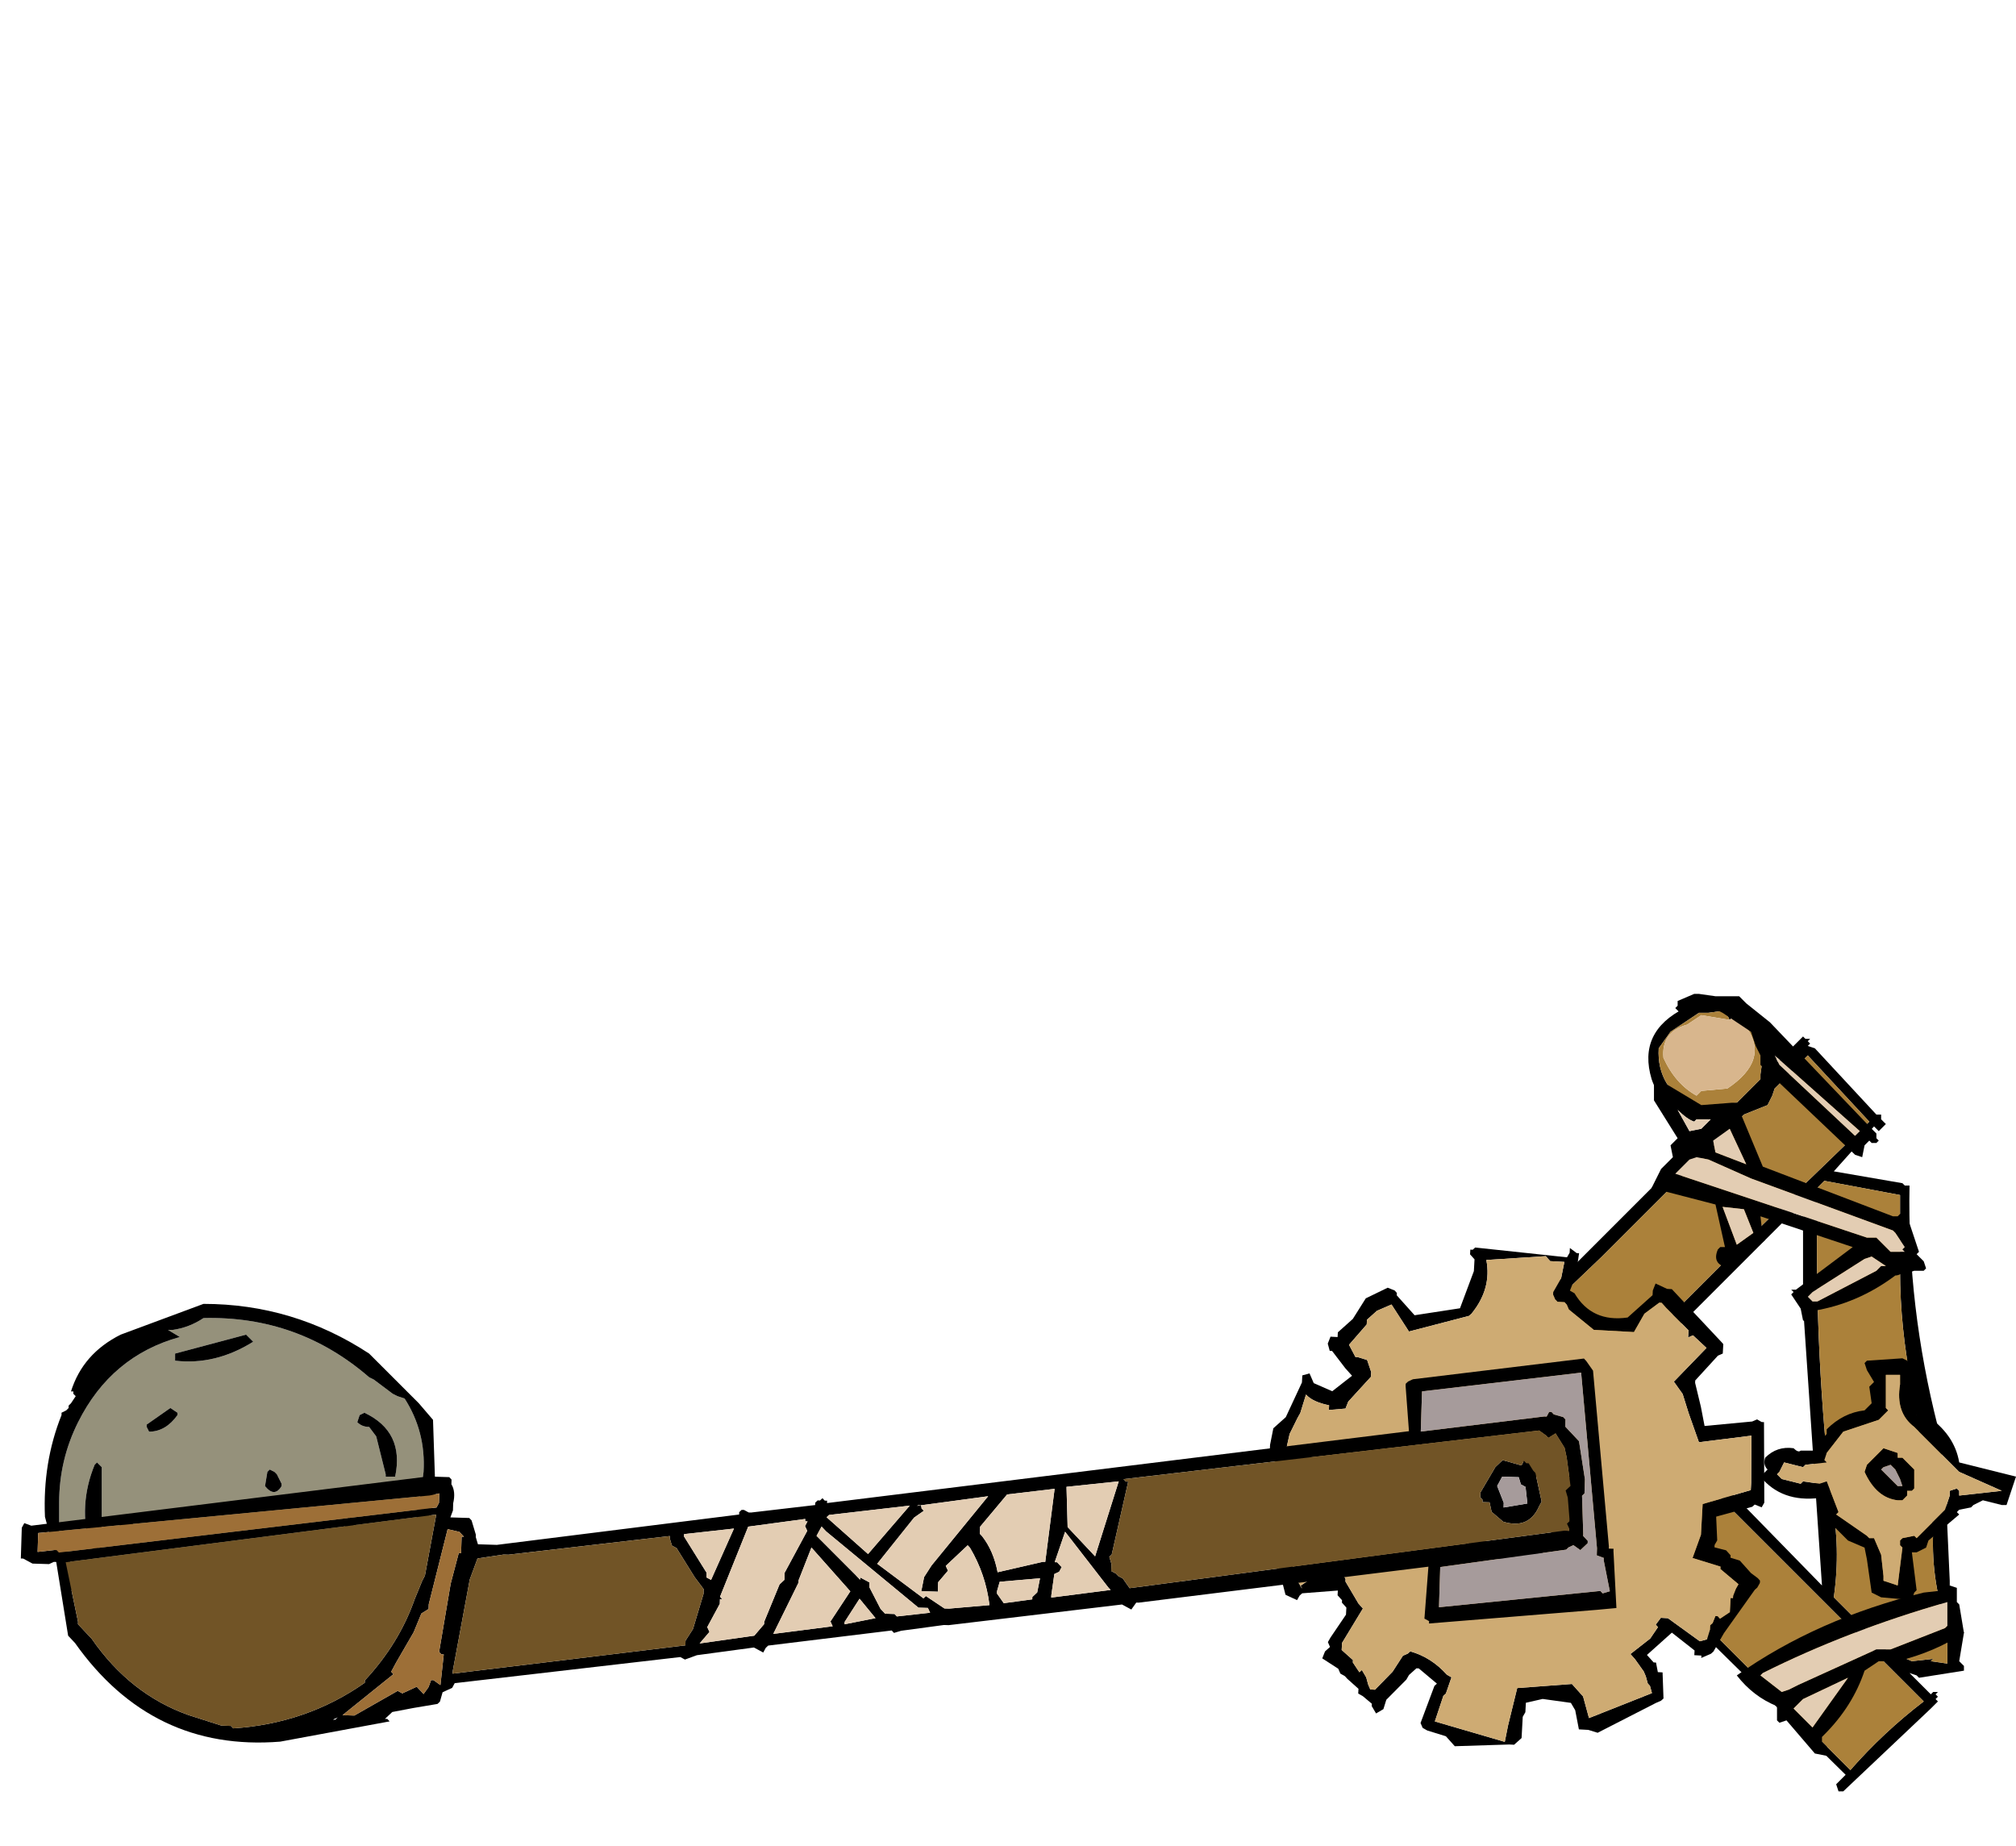 <?xml version="1.0" encoding="UTF-8" standalone="no"?>
<svg xmlns:xlink="http://www.w3.org/1999/xlink" height="234.0px" width="255.6px" xmlns="http://www.w3.org/2000/svg">
  <g transform="matrix(6.0, 0.0, 0.0, 6.0, 190.8, 187.5)">
    <use height="8.3" transform="matrix(1.0, 0.0, 0.0, 1.0, -30.85, -3.7)" width="8.3" xlink:href="#shape0"/>
    <use height="16.85" transform="matrix(1.0, 0.0, 0.0, 1.0, -1.1, -10.25)" width="10.8" xlink:href="#shape1"/>
    <use height="10.85" transform="matrix(0.998, 0.055, -0.055, 0.998, -4.709, -5.316)" width="10.55" xlink:href="#shape2"/>
    <use height="9.0" transform="matrix(0.999, 0.031, -0.031, 0.999, -31.197, -3.565)" width="33.8" xlink:href="#shape3"/>
    <use height="5.1" transform="matrix(1.0, 0.0, 0.0, 1.0, 5.4, -2.55)" width="5.4" xlink:href="#shape4"/>
  </g>
  <defs>
    <g id="shape0" transform="matrix(1.0, 0.0, 0.0, 1.0, 30.9, 2.9)">
      <path d="M-24.05 -1.35 L-23.95 -1.3 -23.55 -1.0 -23.45 -0.95 -23.3 -0.9 Q-22.85 -0.2 -22.9 0.65 -23.05 1.95 -23.45 3.15 L-23.55 3.25 -23.8 3.75 Q-24.9 5.4 -27.05 5.15 -28.9 4.9 -29.95 3.35 L-30.05 3.1 -30.3 2.7 -30.45 2.35 -30.55 1.95 -30.6 1.95 -30.6 1.9 -30.6 1.3 Q-30.6 0.4 -30.2 -0.4 -29.5 -1.8 -28.05 -2.2 L-28.3 -2.35 -28.2 -2.35 Q-27.85 -2.4 -27.55 -2.6 -25.55 -2.65 -24.05 -1.35 M-24.15 -0.6 L-24.25 -0.55 -24.3 -0.4 Q-24.2 -0.3 -24.05 -0.3 L-23.9 -0.1 -23.7 0.7 -23.7 0.75 -23.5 0.75 Q-23.3 -0.2 -24.15 -0.6 M-28.5 3.5 L-29.1 3.0 -29.1 3.05 Q-29.3 3.4 -28.6 3.7 L-28.55 3.65 -28.45 3.55 -28.5 3.5 M-26.05 0.65 L-26.15 0.6 -26.2 0.65 -26.25 0.95 Q-26.05 1.2 -25.9 0.95 L-25.9 0.9 -26.0 0.7 -26.05 0.65 M-27.85 2.25 L-27.9 2.3 -28.0 2.4 Q-27.8 2.85 -27.4 2.7 -27.55 2.4 -27.85 2.25 M-29.2 2.05 Q-29.05 2.15 -28.95 1.95 L-29.0 1.9 -29.05 1.7 -29.15 1.65 -29.2 1.6 Q-29.45 1.8 -29.2 2.05 M-29.75 0.5 L-29.8 0.45 -29.85 0.5 Q-30.2 1.35 -29.95 2.25 L-29.85 2.3 -29.75 2.25 -29.7 2.15 -29.7 0.55 -29.75 0.5 M-28.1 -0.6 L-28.25 -0.7 -28.75 -0.35 -28.75 -0.3 -28.7 -0.2 Q-28.35 -0.2 -28.1 -0.55 L-28.1 -0.6 M-26.5 -2.1 L-26.65 -2.25 -28.15 -1.85 -28.15 -1.8 -28.15 -1.7 Q-27.3 -1.6 -26.5 -2.1 M-25.3 4.25 L-25.45 4.1 -26.45 4.55 -26.45 4.6 -26.45 4.7 Q-25.8 4.85 -25.3 4.25 M-24.45 1.65 L-24.5 1.6 -24.5 1.65 Q-24.7 2.0 -24.4 2.55 L-24.2 2.5 -24.15 2.45 -24.4 1.7 -24.45 1.65" fill="#95917b" fill-rule="evenodd" stroke="none"/>
      <path d="M-24.15 -0.6 Q-23.3 -0.2 -23.5 0.75 L-23.7 0.75 -23.7 0.7 -23.9 -0.1 -24.05 -0.3 Q-24.2 -0.3 -24.3 -0.4 L-24.25 -0.55 -24.15 -0.6 M-24.05 -1.35 Q-25.55 -2.65 -27.55 -2.6 -27.85 -2.4 -28.2 -2.35 L-28.3 -2.35 -28.05 -2.2 Q-29.5 -1.8 -30.2 -0.4 -30.6 0.4 -30.6 1.3 L-30.6 1.9 -30.6 1.95 -30.55 1.95 -30.45 2.35 -30.3 2.7 -30.05 3.1 -29.95 3.35 Q-28.9 4.9 -27.05 5.15 -24.9 5.4 -23.8 3.75 L-23.55 3.25 -23.45 3.15 Q-23.05 1.95 -22.9 0.65 -22.85 -0.2 -23.3 -0.9 L-23.45 -0.95 -23.55 -1.0 -23.95 -1.3 -24.05 -1.35 M-23.0 -0.8 L-22.7 -0.45 -22.65 1.05 -23.2 3.35 -23.25 3.4 -23.35 3.45 Q-24.25 5.55 -26.7 5.4 L-28.75 4.95 -29.4 4.3 -29.5 4.2 -29.95 3.8 -30.25 3.5 -30.25 3.45 -30.3 3.2 -30.55 2.9 -30.9 1.6 Q-30.95 0.45 -30.55 -0.55 L-30.55 -0.6 -30.45 -0.65 -30.4 -0.7 -30.4 -0.75 -30.35 -0.8 -30.25 -0.95 -30.3 -1.0 -30.3 -1.05 -30.35 -1.05 Q-30.1 -1.85 -29.3 -2.25 L-27.55 -2.9 Q-25.65 -2.9 -24.05 -1.85 L-23.0 -0.8 M-24.45 1.65 L-24.4 1.7 -24.15 2.45 -24.2 2.5 -24.4 2.55 Q-24.7 2.0 -24.5 1.65 L-24.5 1.6 -24.45 1.65 M-25.3 4.25 Q-25.8 4.85 -26.45 4.7 L-26.45 4.6 -26.45 4.55 -25.45 4.1 -25.3 4.25 M-26.5 -2.1 Q-27.3 -1.6 -28.15 -1.7 L-28.15 -1.8 -28.15 -1.85 -26.65 -2.25 -26.5 -2.1 M-28.1 -0.6 L-28.1 -0.55 Q-28.35 -0.2 -28.7 -0.2 L-28.75 -0.3 -28.75 -0.35 -28.25 -0.7 -28.1 -0.6 M-29.75 0.5 L-29.7 0.55 -29.7 2.15 -29.75 2.25 -29.85 2.3 -29.95 2.25 Q-30.2 1.35 -29.85 0.5 L-29.8 0.45 -29.75 0.5 M-29.2 2.05 Q-29.45 1.8 -29.2 1.6 L-29.15 1.65 -29.05 1.7 -29.0 1.9 -28.95 1.95 Q-29.05 2.15 -29.2 2.05 M-27.85 2.25 Q-27.55 2.4 -27.4 2.7 -27.8 2.85 -28.0 2.4 L-27.9 2.3 -27.85 2.25 M-26.05 0.65 L-26.0 0.7 -25.9 0.9 -25.9 0.95 Q-26.05 1.2 -26.25 0.95 L-26.2 0.65 -26.15 0.6 -26.05 0.65 M-28.5 3.5 L-28.45 3.55 -28.55 3.65 -28.6 3.7 Q-29.3 3.4 -29.1 3.05 L-29.1 3.0 -28.5 3.5" fill="#000000" fill-rule="evenodd" stroke="none"/>
    </g>
    <g id="shape1" transform="matrix(1.0, 0.0, 0.0, 1.0, 1.1, 10.25)">
      <path d="M9.3 -0.05 L9.4 2.15 9.4 2.45 9.7 3.25 9.6 3.85 9.65 3.9 9.7 3.95 9.7 4.05 8.75 4.2 8.7 4.15 8.55 4.1 9.0 4.55 9.05 4.5 9.15 4.5 9.1 4.55 9.15 4.6 9.1 4.65 9.15 4.7 9.1 4.75 9.0 4.85 7.15 6.6 7.05 6.6 7.0 6.45 7.2 6.25 0.8 -0.05 0.6 -0.05 0.6 -0.15 0.55 -0.2 0.45 -0.3 -0.9 -1.75 -1.0 -1.85 -1.1 -1.95 -1.05 -2.0 -0.95 -2.0 -0.85 -2.2 -0.75 -2.3 -0.55 -2.5 -0.65 -2.6 -0.65 -2.7 -0.6 -2.75 -0.45 -2.7 -0.4 -2.65 3.45 -6.5 4.5 -7.55 3.65 -7.8 Q3.25 -8.0 3.1 -8.45 2.8 -9.45 3.8 -9.95 L3.95 -10.1 4.5 -10.15 5.2 -9.95 5.8 -9.15 5.85 -9.1 5.8 -9.05 5.7 -8.75 6.3 -9.35 6.35 -9.3 6.45 -9.3 6.4 -9.25 6.45 -9.2 6.4 -9.15 6.55 -9.1 7.85 -7.7 7.95 -7.7 7.95 -7.6 8.05 -7.5 8.0 -7.45 7.9 -7.35 7.8 -7.45 6.95 -6.5 8.4 -6.25 8.45 -6.2 8.55 -6.2 Q8.5 -3.65 9.15 -1.1 L9.3 -0.05 M9.35 3.9 L9.35 3.3 9.4 3.25 Q9.0 2.25 9.05 1.1 L8.6 -1.95 Q8.35 -3.2 8.35 -4.4 L8.35 -5.4 8.35 -6.0 6.75 -6.3 6.5 -6.05 6.55 -6.1 6.6 -6.05 6.55 -5.7 6.6 -5.65 Q6.55 -2.6 6.9 0.45 7.1 1.45 6.95 2.5 L8.2 3.75 8.25 3.8 8.25 3.7 8.6 3.85 9.05 3.8 9.0 3.85 9.35 3.9 9.4 3.95 9.35 3.9 M6.3 -5.45 L6.35 -5.9 3.8 -3.35 2.5 -2.05 2.55 -2.0 6.7 2.25 6.3 -3.65 6.3 -5.45 M2.3 -1.85 L0.75 -0.4 0.85 -0.3 7.3 6.15 Q8.0 5.35 8.85 4.7 L2.35 -1.8 2.3 -1.85 M6.4 -8.95 L6.35 -8.9 6.3 -8.85 5.7 -8.25 5.65 -8.1 5.55 -7.9 5.05 -7.7 2.05 -4.7 -0.25 -2.5 1.1 -1.05 4.7 -4.65 7.7 -7.55 6.4 -8.95 M5.1 -9.55 L4.95 -9.7 4.8 -9.75 4.75 -9.7 4.65 -9.9 4.3 -9.85 4.1 -9.85 3.5 -9.45 3.25 -9.1 Q3.2 -8.25 4.05 -7.8 L4.9 -7.95 5.4 -8.45 5.4 -8.55 5.45 -8.9 5.5 -9.15 5.1 -9.55 M-0.4 -2.25 L-0.7 -1.85 0.6 -0.55 0.95 -0.9 -0.45 -2.3 -0.4 -2.25" fill="#000000" fill-rule="evenodd" stroke="none"/>
      <path d="M8.2 3.75 L6.95 2.5 Q7.1 1.45 6.9 0.45 6.55 -2.6 6.6 -5.65 L6.55 -5.7 6.6 -6.05 6.55 -6.1 6.5 -6.05 6.75 -6.3 8.35 -6.0 8.35 -5.4 8.35 -4.4 Q8.35 -3.2 8.6 -1.95 L9.05 1.1 Q9.0 2.25 9.4 3.25 L9.35 3.3 9.35 3.9 9.0 3.85 9.05 3.8 8.6 3.85 8.25 3.7 8.2 3.75 M2.3 -1.85 L2.35 -1.8 8.85 4.7 Q8.0 5.35 7.3 6.15 L0.85 -0.3 0.75 -0.4 2.3 -1.85 M6.35 -8.9 L6.4 -8.95 7.7 -7.55 4.7 -4.65 1.1 -1.05 -0.25 -2.5 2.05 -4.7 5.05 -7.7 5.55 -7.9 5.65 -8.1 5.7 -8.25 6.3 -8.85 6.35 -8.9 M5.1 -9.55 L5.5 -9.15 5.45 -8.9 5.4 -8.55 5.4 -8.45 4.9 -7.95 4.05 -7.8 Q3.2 -8.25 3.25 -9.1 L3.5 -9.45 4.1 -9.85 4.3 -9.85 4.65 -9.9 4.75 -9.7 4.15 -9.8 3.85 -9.6 Q3.3 -9.45 3.35 -8.9 3.6 -8.35 4.05 -8.1 L4.1 -8.15 4.15 -8.2 4.7 -8.25 Q5.6 -8.85 5.1 -9.55" fill="#ab813a" fill-rule="evenodd" stroke="none"/>
      <path d="M6.35 -8.9 L6.4 -8.95 6.35 -8.9" fill="#715426" fill-rule="evenodd" stroke="none"/>
      <path d="M4.75 -9.7 L4.8 -9.75 4.95 -9.7 5.1 -9.55 Q5.6 -8.85 4.7 -8.25 L4.15 -8.2 4.1 -8.15 4.05 -8.1 Q3.6 -8.35 3.35 -8.9 3.3 -9.45 3.85 -9.6 L4.15 -9.8 4.75 -9.7" fill="#d8b68d" fill-rule="evenodd" stroke="none"/>
      <path d="M7.85 -7.2 L7.9 -7.15 7.85 -7.1 7.75 -7.1 7.7 -7.15 7.6 -7.05 7.55 -6.8 7.4 -6.85 5.4 -8.75 5.4 -8.95 5.3 -9.15 5.2 -9.45 4.6 -9.85 4.4 -9.95 4.05 -10.0 4.0 -9.95 3.95 -9.9 3.7 -9.85 3.6 -9.95 3.65 -10.0 3.65 -10.1 4.0 -10.25 4.1 -10.25 4.45 -10.2 4.95 -10.2 5.05 -10.1 5.1 -10.05 5.6 -9.65 7.75 -7.4 7.8 -7.35 7.85 -7.3 7.85 -7.2 M8.5 -5.55 L8.75 -4.8 8.7 -4.75 8.8 -4.65 8.85 -4.6 8.9 -4.45 8.85 -4.4 8.75 -4.4 8.65 -4.4 8.5 -4.35 8.45 -4.4 Q8.35 -4.3 8.25 -4.3 7.45 -3.7 6.5 -3.55 L6.55 -3.3 6.45 -3.3 6.3 -3.35 6.25 -3.6 6.05 -3.9 6.1 -3.95 6.05 -4.0 6.15 -4.0 7.35 -4.9 5.4 -5.55 5.45 -5.1 5.5 -5.05 4.85 -4.5 4.8 -4.45 Q4.35 -4.5 4.5 -4.85 L4.55 -4.9 4.65 -4.9 4.45 -5.8 3.1 -6.15 3.3 -6.55 3.55 -6.8 3.5 -7.05 3.55 -7.1 3.65 -7.2 3.15 -8.0 3.15 -8.5 4.15 -7.9 4.8 -7.95 4.9 -7.95 4.95 -7.9 4.95 -7.8 5.45 -6.6 8.2 -5.55 8.3 -5.55 8.35 -5.6 8.45 -5.6 8.5 -5.55 M8.4 -4.85 L8.45 -4.9 8.25 -5.2 8.2 -5.25 5.2 -6.35 4.3 -6.75 4.05 -6.8 3.9 -6.75 3.75 -6.6 3.6 -6.45 7.65 -5.1 7.85 -5.1 8.0 -4.95 8.15 -4.8 8.45 -4.8 8.4 -4.85 M7.6 -4.65 L6.5 -3.95 6.45 -3.9 6.4 -3.85 6.5 -3.75 6.6 -3.75 7.85 -4.4 7.95 -4.5 8.05 -4.5 7.75 -4.7 7.6 -4.65 M9.3 2.35 L9.4 2.25 9.55 2.3 9.55 2.6 9.6 2.65 9.7 3.25 Q9.1 3.65 8.3 3.85 L7.9 3.85 7.6 4.05 Q7.35 4.8 6.75 5.4 L6.7 5.45 6.7 5.55 6.8 5.65 6.85 5.8 6.8 5.85 6.55 5.8 5.95 5.1 5.8 5.15 5.75 5.1 5.75 4.8 Q5.25 4.6 4.9 4.15 6.6 2.95 8.85 2.4 L9.3 2.35 M9.35 3.1 L9.35 2.6 Q7.25 3.2 5.45 4.1 L5.4 4.15 5.85 4.5 6.0 4.45 6.2 4.35 7.85 3.6 8.15 3.6 9.3 3.15 9.35 3.1 M6.1 4.85 L6.5 5.25 7.25 4.2 6.3 4.65 6.25 4.7 6.15 4.8 6.1 4.85 M7.4 -7.25 L7.5 -7.35 5.7 -8.95 5.8 -8.75 7.4 -7.25 M3.9 -7.35 L4.15 -7.4 4.35 -7.6 4.05 -7.6 4.0 -7.55 Q3.85 -7.6 3.65 -7.8 L3.9 -7.35 3.95 -7.3 3.9 -7.35 M4.75 -7.4 L4.4 -7.15 4.45 -6.9 5.1 -6.65 4.75 -7.4 M4.6 -5.75 L4.9 -4.95 5.25 -5.2 5.05 -5.7 4.6 -5.75" fill="#000000" fill-rule="evenodd" stroke="none"/>
      <path d="M7.6 -4.65 L7.75 -4.7 8.05 -4.5 7.95 -4.5 7.85 -4.4 6.6 -3.75 6.5 -3.75 6.4 -3.85 6.45 -3.9 6.5 -3.95 7.6 -4.65 M8.4 -4.85 L8.45 -4.8 8.15 -4.8 8.0 -4.95 7.85 -5.1 7.65 -5.1 3.6 -6.45 3.75 -6.6 3.9 -6.75 4.05 -6.8 4.3 -6.75 5.2 -6.35 8.2 -5.25 8.25 -5.2 8.45 -4.9 8.4 -4.85 M3.9 -7.35 L3.65 -7.8 Q3.85 -7.6 4.0 -7.55 L4.05 -7.6 4.35 -7.6 4.15 -7.4 3.9 -7.35 M7.4 -7.25 L5.8 -8.75 5.7 -8.95 7.5 -7.35 7.4 -7.25 M6.1 4.85 L6.15 4.8 6.25 4.7 6.3 4.65 7.25 4.2 6.5 5.25 6.1 4.85 M9.35 3.1 L9.3 3.15 8.15 3.6 7.85 3.6 6.2 4.35 6.0 4.45 5.85 4.5 5.4 4.15 5.45 4.1 Q7.25 3.2 9.35 2.6 L9.35 3.1 M4.6 -5.75 L5.05 -5.7 5.25 -5.2 4.9 -4.95 4.6 -5.75 M4.75 -7.4 L5.1 -6.65 4.45 -6.9 4.4 -7.15 4.75 -7.4" fill="#e3cdb3" fill-rule="evenodd" stroke="none"/>
    </g>
    <g id="shape2" transform="matrix(1.0, 0.0, 0.0, 1.0, 5.0, 5.05)">
      <path d="M3.2 -4.2 L3.3 -4.2 4.4 -3.15 4.45 -3.1 4.45 -3.05 4.45 -2.9 4.35 -2.85 3.9 -2.3 3.9 -2.25 4.05 -1.75 4.15 -1.35 5.15 -1.5 5.25 -1.55 5.35 -1.5 5.4 -1.5 5.5 0.2 5.45 0.3 5.3 0.25 5.25 0.3 4.5 0.55 4.55 1.05 4.5 1.15 4.5 1.2 4.75 1.25 4.85 1.35 4.85 1.4 5.05 1.45 5.3 1.7 5.45 1.8 5.5 1.85 5.5 1.9 5.45 2.0 5.4 2.05 4.8 3.0 4.6 3.4 4.55 3.45 4.45 3.5 4.35 3.55 4.35 3.5 4.2 3.5 4.2 3.4 3.7 3.05 3.65 3.1 3.2 3.55 3.35 3.7 3.4 3.7 3.45 3.9 3.5 3.9 3.55 3.9 3.6 4.45 3.55 4.5 3.45 4.55 2.25 5.25 2.05 5.2 1.85 5.2 1.8 5.0 1.75 4.8 1.65 4.65 1.05 4.6 0.7 4.7 0.7 4.9 0.65 5.0 0.65 5.2 0.65 5.25 0.65 5.45 0.5 5.6 0.4 5.6 -0.75 5.7 -0.85 5.6 -0.95 5.5 -1.35 5.4 -1.45 5.35 -1.5 5.25 -1.25 4.45 -1.2 4.4 -1.6 4.1 -1.65 4.1 -1.8 4.25 -1.85 4.35 -2.25 4.8 -2.3 5.0 -2.45 5.1 -2.55 4.95 -2.55 4.9 -2.75 4.75 -2.85 4.7 -2.85 4.6 -3.1 4.4 -3.15 4.35 -3.25 4.3 -3.3 4.2 -3.65 4.0 -3.6 3.85 -3.55 3.8 -3.5 3.75 -3.55 3.65 -3.5 3.55 -3.2 3.05 -3.2 2.9 -3.3 2.8 -3.3 2.75 -3.35 2.7 -3.4 2.65 -3.4 2.55 -4.15 2.65 -4.2 2.7 -4.25 2.8 -4.5 2.7 -4.8 1.75 -4.85 1.6 -4.8 1.5 -4.75 1.45 -4.75 1.15 -4.85 1.05 -4.75 0.95 -4.7 0.9 -4.15 0.8 -4.05 0.3 -4.05 0.05 -4.8 -0.05 -4.95 -0.15 -4.95 -0.25 -5.0 -0.35 -5.0 -0.45 -4.95 -0.8 -4.7 -1.05 -4.4 -1.8 -4.4 -1.85 -4.4 -1.95 -4.25 -2.0 -4.2 -1.9 -4.15 -1.8 -3.75 -1.65 -3.35 -2.0 -3.5 -2.15 -3.8 -2.5 -3.85 -2.5 -3.9 -2.65 -3.85 -2.8 -3.8 -2.8 -3.7 -2.8 -3.7 -2.9 -3.65 -2.95 -3.4 -3.2 -3.15 -3.65 -2.7 -3.9 -2.55 -3.85 -2.5 -3.8 -2.5 -3.75 -2.1 -3.35 -1.15 -3.55 -0.9 -4.35 -0.9 -4.6 -1.0 -4.7 -1.0 -4.8 -0.95 -4.8 -0.9 -4.85 1.05 -4.75 1.1 -4.85 1.1 -4.95 1.25 -4.85 1.3 -4.85 1.25 -4.3 1.2 -4.2 1.15 -4.05 1.25 -4.0 Q1.65 -3.4 2.4 -3.55 L2.9 -4.05 2.9 -4.15 2.95 -4.3 3.2 -4.2 M-0.95 -3.4 L-2.2 -3.0 -2.6 -3.55 -2.9 -3.4 -3.1 -3.2 -3.1 -3.15 -3.1 -3.1 -3.45 -2.65 -3.3 -2.4 -3.25 -2.4 -3.05 -2.35 -2.95 -2.1 -2.95 -2.0 -3.4 -1.45 -3.45 -1.3 -3.8 -1.25 -3.8 -1.35 Q-4.15 -1.4 -4.3 -1.55 L-4.4 -1.15 -4.45 -1.05 -4.6 -0.7 -4.65 -0.4 -4.55 -0.4 -4.45 -0.4 -4.4 -0.35 -4.35 -0.35 -4.35 -0.3 -3.75 -0.15 -3.8 0.2 -3.85 0.35 -3.85 0.6 -3.8 0.85 Q-4.15 1.3 -4.5 1.25 L-4.45 1.4 -4.45 1.5 -4.45 1.6 -4.5 1.65 -4.35 2.2 -4.3 2.35 -4.15 2.55 -4.2 2.5 Q-3.9 2.25 -3.55 2.15 -3.35 2.1 -3.25 2.3 L-3.25 2.35 -2.95 2.8 -2.85 2.9 -3.25 3.65 -3.25 3.8 -3.0 4.0 -3.0 4.05 -2.85 4.25 -2.8 4.2 -2.7 4.35 -2.65 4.5 -2.6 4.6 -2.5 4.6 -2.15 4.2 -1.95 3.85 -1.85 3.8 -1.8 3.75 Q-1.35 3.85 -1.0 4.2 L-0.9 4.25 -1.0 4.6 -1.05 4.65 -1.2 5.2 0.3 5.55 0.35 5.2 0.5 4.4 1.65 4.25 1.7 4.3 1.9 4.5 2.05 4.95 3.35 4.35 3.3 4.2 3.25 4.15 3.2 4.0 3.15 3.9 2.95 3.65 2.85 3.55 3.25 3.2 3.4 2.95 3.35 2.9 3.45 2.75 3.55 2.75 3.6 2.75 4.3 3.2 4.45 3.15 4.5 2.95 4.5 2.85 4.55 2.8 4.6 2.65 4.65 2.65 4.7 2.7 4.9 2.55 4.9 2.25 4.95 2.25 4.95 2.2 5.0 2.05 5.05 1.95 4.65 1.65 4.65 1.6 4.05 1.45 4.2 0.95 4.2 0.4 4.2 0.3 5.2 -0.05 5.2 -0.1 5.2 -0.2 5.15 -1.2 4.05 -1.0 3.8 -1.6 3.65 -2.0 3.45 -2.25 4.1 -3.0 3.8 -3.25 3.7 -3.2 3.7 -3.3 3.7 -3.35 3.2 -3.8 3.1 -3.9 3.05 -3.9 2.75 -3.65 2.55 -3.25 1.7 -3.25 1.15 -3.65 1.1 -3.75 1.05 -3.8 0.9 -3.8 0.85 -3.85 0.8 -3.95 0.8 -4.0 0.95 -4.3 1.0 -4.65 0.7 -4.65 0.6 -4.75 -0.65 -4.6 Q-0.5 -4.0 -0.9 -3.45 L-0.95 -3.4 M0.65 -0.8 Q1.5 -0.25 1.55 0.5 L1.4 1.0 Q0.55 2.2 -0.7 1.4 -1.3 1.15 -1.3 0.5 L-1.25 0.1 -1.2 0.05 -1.15 -0.05 -1.1 -0.05 -1.0 -0.05 -0.9 -0.3 -0.55 -0.75 Q0.05 -0.95 0.6 -0.75 L0.65 -0.8 M0.55 -0.5 L0.25 -0.55 -0.1 -0.55 Q-0.25 -0.3 -0.6 -0.25 L-0.7 -0.15 -0.8 -0.05 -0.8 0.1 -0.95 0.25 -0.95 0.5 -0.85 1.0 -0.5 1.2 -0.25 1.45 1.0 1.15 1.3 0.6 1.3 0.2 0.9 -0.2 0.55 -0.5" fill="#000000" fill-rule="evenodd" stroke="none"/>
      <path d="M0.65 -0.8 L0.6 -0.75 Q0.05 -0.95 -0.55 -0.75 L-0.9 -0.3 -1.0 -0.05 -1.1 -0.05 -1.15 -0.05 -1.2 0.05 -1.25 0.1 -1.3 0.5 Q-1.3 1.15 -0.7 1.4 0.55 2.2 1.4 1.0 L1.55 0.5 Q1.5 -0.25 0.65 -0.8 M-0.95 -3.4 L-0.9 -3.45 Q-0.5 -4.0 -0.65 -4.6 L0.6 -4.75 0.7 -4.65 1.0 -4.65 0.95 -4.3 0.8 -4.0 0.8 -3.95 0.85 -3.85 0.9 -3.8 1.05 -3.8 1.1 -3.75 1.15 -3.65 1.7 -3.25 2.55 -3.25 2.75 -3.65 3.05 -3.9 3.1 -3.9 3.2 -3.8 3.7 -3.35 3.7 -3.3 3.7 -3.2 3.8 -3.25 4.1 -3.0 3.45 -2.25 3.65 -2.0 3.8 -1.6 4.05 -1.0 5.15 -1.2 5.2 -0.2 5.2 -0.1 5.2 -0.05 4.2 0.3 4.2 0.4 4.2 0.95 4.05 1.45 4.65 1.6 4.65 1.65 5.05 1.95 5.0 2.05 4.95 2.2 4.95 2.25 4.9 2.25 4.9 2.55 4.7 2.7 4.65 2.65 4.6 2.65 4.55 2.8 4.5 2.85 4.5 2.95 4.45 3.15 4.3 3.2 3.6 2.75 3.55 2.75 3.45 2.75 3.35 2.9 3.4 2.95 3.25 3.2 2.85 3.55 2.95 3.65 3.15 3.9 3.2 4.0 3.25 4.15 3.3 4.2 3.35 4.35 2.05 4.95 1.9 4.5 1.7 4.3 1.65 4.25 0.5 4.4 0.35 5.2 0.3 5.55 -1.2 5.2 -1.05 4.65 -1.0 4.6 -0.9 4.25 -1.0 4.2 Q-1.35 3.85 -1.8 3.75 L-1.85 3.8 -1.95 3.85 -2.15 4.2 -2.5 4.6 -2.6 4.6 -2.65 4.5 -2.7 4.35 -2.8 4.2 -2.85 4.25 -3.0 4.05 -3.0 4.0 -3.25 3.8 -3.25 3.65 -2.85 2.9 -2.95 2.8 -3.25 2.35 -3.25 2.3 Q-3.35 2.1 -3.55 2.15 -3.9 2.25 -4.2 2.5 L-4.15 2.55 -4.3 2.35 -4.35 2.2 -4.5 1.65 -4.45 1.6 -4.45 1.5 -4.45 1.4 -4.5 1.25 Q-4.15 1.3 -3.8 0.85 L-3.85 0.6 -3.85 0.35 -3.8 0.2 -3.75 -0.15 -4.35 -0.3 -4.35 -0.35 -4.4 -0.35 -4.45 -0.4 -4.55 -0.4 -4.65 -0.4 -4.6 -0.7 -4.45 -1.05 -4.4 -1.15 -4.3 -1.55 Q-4.15 -1.4 -3.8 -1.35 L-3.8 -1.25 -3.45 -1.3 -3.4 -1.45 -2.95 -2.0 -2.95 -2.1 -3.05 -2.35 -3.25 -2.4 -3.3 -2.4 -3.45 -2.65 -3.1 -3.1 -3.1 -3.15 -3.1 -3.2 -2.9 -3.4 -2.6 -3.55 -2.2 -3.0 -0.95 -3.4" fill="#ceab73" fill-rule="evenodd" stroke="none"/>
    </g>
    <g id="shape3" transform="matrix(1.0, 0.0, 0.0, 1.0, 31.35, 2.55)">
      <path d="M1.6 -2.5 L1.75 -2.3 2.2 1.4 2.2 1.45 2.3 1.45 2.3 1.5 2.4 2.7 2.0 2.75 -1.55 3.15 -1.55 3.1 -1.65 3.05 -1.6 1.95 -7.7 2.9 -7.75 2.9 -7.85 3.05 -8.05 2.95 -11.7 3.5 -11.8 3.5 -12.7 3.65 -12.85 3.7 -12.9 3.65 -15.5 4.05 -15.55 4.1 -15.6 4.2 -15.8 4.1 -17.0 4.3 -17.25 4.4 -17.35 4.35 -22.1 5.05 -22.15 5.15 -22.35 5.25 -22.4 5.45 -22.45 5.5 -22.95 5.6 -23.4 5.7 -23.55 5.85 -23.5 5.85 -23.45 5.9 -25.75 6.4 Q-28.45 6.7 -30.15 4.45 L-30.3 4.3 -30.6 2.75 -30.65 2.75 -30.75 2.8 -31.1 2.8 -31.3 2.7 -31.35 2.7 -31.35 2.2 -31.35 2.15 -31.35 2.05 -31.3 1.95 -31.15 2.0 -22.8 0.7 -22.35 0.7 -22.3 0.75 -22.3 0.8 -22.3 0.85 Q-22.2 1.0 -22.25 1.25 L-22.25 1.4 -22.3 1.55 -21.9 1.55 -21.85 1.6 -21.75 1.9 -21.75 1.95 -21.7 2.1 -21.3 2.1 -16.2 1.3 -16.2 1.25 -16.15 1.2 -16.1 1.2 -16.0 1.25 -15.95 1.25 -14.6 1.05 -14.6 1.0 -14.55 0.95 -14.5 0.95 -14.45 0.9 -14.4 0.95 -14.35 0.95 -14.35 1.0 -2.1 -0.9 -2.2 -1.85 -2.2 -1.9 -2.15 -1.95 -2.05 -2.0 1.55 -2.55 1.6 -2.5 M0.95 -1.35 L1.15 -1.3 1.2 -1.25 1.2 -1.15 1.2 -1.1 1.45 -0.85 1.5 -0.8 1.65 0.0 1.65 0.2 1.65 0.3 1.6 0.35 1.65 1.15 1.65 1.2 1.75 1.3 1.75 1.35 1.7 1.4 1.6 1.5 1.45 1.4 1.35 1.45 1.3 1.5 -1.35 1.95 -1.35 2.8 2.05 2.35 2.1 2.4 2.25 2.35 2.1 1.7 2.1 1.65 1.95 1.6 1.95 1.45 1.5 -2.25 -1.85 -1.75 -1.85 -1.7 -1.85 -0.9 0.75 -1.3 0.8 -1.3 0.85 -1.4 0.9 -1.4 0.95 -1.35 M0.65 -1.0 L-8.1 0.3 -8.05 0.35 -8.0 0.35 -8.3 1.9 -8.35 1.95 -8.3 2.1 -8.3 2.2 -8.3 2.25 -8.2 2.3 -8.15 2.35 -8.05 2.4 -7.9 2.6 1.25 1.1 1.35 1.1 1.35 1.05 1.3 0.95 1.35 0.9 1.35 0.85 1.3 0.4 1.25 0.25 1.3 0.2 1.35 0.15 1.25 -0.45 1.2 -0.65 1.0 -0.95 0.85 -0.85 0.8 -0.9 0.65 -1.0 M-0.05 0.0 L-0.1 0.0 -0.2 0.2 -0.05 0.55 -0.05 0.65 0.45 0.55 0.4 0.2 0.3 0.15 0.25 0.0 -0.05 0.0 M0.55 -0.15 L0.6 -0.1 0.75 0.5 0.7 0.6 Q0.5 1.1 -0.05 0.95 L-0.3 0.75 -0.35 0.55 -0.5 0.55 -0.5 0.5 -0.55 0.45 -0.55 0.35 -0.25 -0.2 -0.1 -0.35 0.3 -0.25 0.35 -0.35 0.4 -0.3 0.45 -0.3 0.55 -0.15 M-31.0 2.4 L-31.0 2.5 -31.0 2.55 -30.65 2.5 -30.6 2.5 -30.55 2.55 -22.6 1.35 -22.55 1.25 -22.55 1.05 -22.75 1.1 -31.0 2.15 -31.0 2.4 M-30.1 4.05 L-29.8 4.35 Q-28.95 5.5 -27.7 5.9 L-27.0 6.1 -26.8 6.1 -26.75 6.15 Q-25.2 6.0 -24.0 5.1 L-24.0 5.05 Q-23.3 4.25 -23.0 3.3 L-22.85 2.9 -22.8 2.8 -22.6 1.5 -30.4 2.75 -30.1 4.0 -30.1 4.05 M-22.7 3.5 L-22.85 3.6 -23.0 4.0 -23.35 4.65 -23.45 4.85 -23.4 4.9 -24.45 5.8 -24.2 5.8 -23.3 5.25 -23.2 5.3 -22.9 5.15 -22.75 5.3 -22.65 5.15 -22.6 5.0 -22.55 5.0 -22.4 5.1 -22.35 4.45 -22.4 4.45 -22.45 4.4 -22.25 2.95 -22.1 2.3 -22.05 2.3 -22.05 2.0 -22.05 1.95 -22.0 1.95 -22.1 1.85 -22.35 1.8 -22.7 3.4 -22.7 3.45 -22.7 3.5 M-21.85 2.85 L-22.15 4.8 -22.15 4.85 -17.25 4.1 -17.25 4.0 -17.1 3.75 -16.9 3.0 -16.9 2.9 -17.1 2.65 -17.5 2.05 -17.6 2.0 -17.65 1.85 -17.65 1.8 -21.05 2.3 -21.15 2.3 -21.7 2.4 -21.85 2.85 M-16.85 2.55 L-16.85 2.65 -16.75 2.7 -16.3 1.6 -17.35 1.75 -17.35 1.8 -16.85 2.55 M-12.6 1.0 L-14.3 1.25 -14.35 1.3 -13.45 2.05 -12.6 1.0 -12.55 1.0 -12.6 1.0 M-14.8 1.35 L-16.0 1.55 -16.55 3.05 -16.5 3.1 -16.55 3.1 -16.55 3.2 -16.8 3.7 -16.75 3.8 -16.95 4.05 -15.8 3.85 -15.6 3.6 -15.6 3.55 -15.3 2.75 -15.2 2.65 -15.2 2.6 -15.2 2.5 -14.75 1.6 -14.8 1.5 -14.75 1.4 -14.8 1.4 -14.8 1.35 -14.75 1.35 -14.8 1.35 M-14.55 1.7 L-13.7 2.5 -13.65 2.55 -13.6 2.6 -13.6 2.55 -13.4 2.65 -13.4 2.7 -13.4 2.75 -13.15 3.2 -13.05 3.3 -12.85 3.3 -12.8 3.35 -12.1 3.25 -12.15 3.15 -12.2 3.15 -12.35 3.15 -14.35 1.6 -14.45 1.5 -14.55 1.7 M-12.3 1.1 L-12.5 1.25 -13.25 2.25 -12.25 2.95 -12.2 2.9 -11.8 3.15 -11.75 3.15 -11.7 3.15 -10.85 3.05 Q-10.95 2.4 -11.3 1.85 L-11.35 1.8 -11.8 2.25 -11.75 2.35 -11.95 2.6 -11.95 2.75 -11.95 2.8 -12.3 2.8 -12.25 2.5 -12.1 2.25 -10.95 0.75 -12.45 1.0 Q-12.35 0.95 -12.35 1.05 L-12.3 1.1 M-11.1 1.55 L-11.05 1.6 Q-10.8 1.9 -10.7 2.35 L-9.75 2.1 -9.7 2.1 -9.55 0.55 -10.55 0.7 -11.1 1.4 -11.1 1.55 M-9.3 0.5 L-9.25 1.35 -8.65 1.95 -8.2 0.35 -9.3 0.5 M-8.35 2.6 L-9.3 1.45 -9.5 2.1 -9.45 2.1 -9.4 2.15 -9.35 2.2 -9.4 2.3 -9.5 2.35 -9.55 2.8 -9.55 2.85 -8.3 2.65 -8.35 2.6 M-9.8 2.45 L-10.65 2.55 -10.7 2.75 -10.7 2.8 -10.55 3.0 -9.95 2.9 -9.95 2.85 -9.85 2.75 -9.8 2.45 M-13.6 3.0 L-13.9 3.5 -13.9 3.55 -13.25 3.4 -13.6 3.0 M-14.2 3.5 L-13.8 2.85 -14.65 1.95 -14.9 2.65 -14.9 2.7 -15.4 3.8 -14.15 3.6 -14.2 3.5 M-24.6 5.9 L-24.55 5.85 -24.65 5.9 -24.6 5.9" fill="#000000" fill-rule="evenodd" stroke="none"/>
      <path d="M0.95 -1.35 L0.9 -1.4 0.85 -1.4 0.8 -1.3 0.75 -1.3 -1.85 -0.9 -1.85 -1.7 -1.85 -1.75 1.5 -2.25 1.95 1.45 1.95 1.6 2.1 1.65 2.1 1.7 2.25 2.35 2.1 2.4 2.05 2.35 -1.35 2.8 -1.35 1.95 1.3 1.5 1.35 1.45 1.45 1.4 1.6 1.5 1.7 1.4 1.75 1.35 1.75 1.3 1.65 1.2 1.65 1.15 1.6 0.35 1.65 0.3 1.65 0.2 1.65 0.0 1.5 -0.8 1.45 -0.85 1.2 -1.1 1.2 -1.15 1.2 -1.25 1.15 -1.3 0.95 -1.35 M-0.05 0.0 L0.25 0.0 0.3 0.15 0.4 0.2 0.45 0.55 -0.05 0.65 -0.05 0.55 -0.2 0.2 -0.1 0.0 -0.05 0.0" fill="#a69b9b" fill-rule="evenodd" stroke="none"/>
      <path d="M0.65 -1.0 L0.8 -0.9 0.85 -0.85 1.0 -0.95 1.2 -0.65 1.25 -0.45 1.35 0.15 1.3 0.2 1.25 0.25 1.3 0.4 1.35 0.85 1.35 0.9 1.3 0.95 1.35 1.05 1.35 1.1 1.25 1.1 -7.9 2.6 -8.05 2.4 -8.15 2.35 -8.2 2.3 -8.3 2.25 -8.3 2.2 -8.3 2.1 -8.35 1.95 -8.3 1.9 -8.0 0.35 -8.05 0.35 -8.1 0.3 0.65 -1.0 M0.55 -0.15 L0.45 -0.3 0.4 -0.3 0.35 -0.35 0.3 -0.25 -0.1 -0.35 -0.25 -0.2 -0.55 0.35 -0.55 0.45 -0.5 0.5 -0.5 0.55 -0.35 0.55 -0.3 0.75 -0.05 0.95 Q0.5 1.1 0.7 0.6 L0.75 0.5 0.6 -0.1 0.55 -0.15 M-30.1 4.05 L-30.1 4.0 -30.4 2.75 -22.6 1.5 -22.8 2.8 -22.85 2.9 -23.0 3.3 Q-23.3 4.25 -24.0 5.05 L-24.0 5.1 Q-25.2 6.0 -26.75 6.15 L-26.8 6.1 -27.0 6.1 -27.7 5.9 Q-28.95 5.5 -29.8 4.35 L-30.1 4.05 M-21.85 2.85 L-21.7 2.4 -21.15 2.3 -21.05 2.3 -17.65 1.8 -17.65 1.85 -17.6 2.0 -17.5 2.05 -17.1 2.65 -16.9 2.9 -16.9 3.0 -17.1 3.75 -17.25 4.0 -17.25 4.1 -22.15 4.85 -22.15 4.8 -21.85 2.85" fill="#715426" fill-rule="evenodd" stroke="none"/>
      <path d="M-31.0 2.4 L-31.0 2.15 -22.75 1.1 -22.55 1.05 -22.55 1.25 -22.6 1.35 -30.55 2.55 -30.6 2.5 -30.65 2.5 -31.0 2.55 -31.0 2.5 -31.0 2.4 M-22.7 3.5 L-22.7 3.45 -22.7 3.4 -22.35 1.8 -22.1 1.85 -22.0 1.95 -22.05 1.95 -22.05 2.0 -22.05 2.3 -22.1 2.3 -22.25 2.95 -22.45 4.4 -22.4 4.45 -22.35 4.45 -22.4 5.1 -22.55 5.0 -22.6 5.0 -22.65 5.15 -22.75 5.3 -22.9 5.15 -23.2 5.3 -23.3 5.25 -24.2 5.8 -24.45 5.8 -23.4 4.9 -23.45 4.85 -23.35 4.65 -23.0 4.0 -22.85 3.6 -22.7 3.5" fill="#9d6f37" fill-rule="evenodd" stroke="none"/>
      <path d="M-12.6 1.0 L-13.45 2.05 -14.35 1.3 -14.3 1.25 -12.6 1.0 M-16.85 2.55 L-17.35 1.8 -17.35 1.75 -16.3 1.6 -16.75 2.7 -16.85 2.65 -16.85 2.55 M-14.8 1.35 L-14.8 1.4 -14.75 1.4 -14.8 1.5 -14.75 1.6 -15.2 2.5 -15.2 2.6 -15.2 2.65 -15.3 2.75 -15.6 3.55 -15.6 3.6 -15.8 3.85 -16.95 4.05 -16.75 3.8 -16.8 3.7 -16.55 3.2 -16.55 3.1 -16.5 3.1 -16.55 3.05 -16.0 1.55 -14.8 1.35 M-14.2 3.5 L-14.15 3.6 -15.4 3.8 -14.9 2.7 -14.9 2.65 -14.65 1.95 -13.8 2.85 -14.2 3.5 M-13.6 3.0 L-13.25 3.4 -13.9 3.55 -13.9 3.5 -13.6 3.0 M-9.8 2.45 L-9.85 2.75 -9.95 2.85 -9.95 2.9 -10.55 3.0 -10.7 2.8 -10.7 2.75 -10.65 2.55 -9.8 2.45 M-8.35 2.6 L-8.3 2.65 -9.55 2.85 -9.55 2.8 -9.5 2.35 -9.4 2.3 -9.35 2.2 -9.4 2.15 -9.45 2.1 -9.5 2.1 -9.3 1.45 -8.35 2.6 M-9.3 0.5 L-8.2 0.35 -8.65 1.95 -9.25 1.35 -9.3 0.5 M-11.1 1.55 L-11.1 1.4 -10.55 0.7 -9.55 0.55 -9.7 2.1 -9.75 2.1 -10.7 2.35 Q-10.8 1.9 -11.05 1.6 L-11.1 1.55 M-12.3 1.1 L-12.35 1.05 Q-12.35 0.95 -12.45 1.0 L-10.95 0.75 -12.1 2.25 -12.25 2.5 -12.3 2.8 -11.95 2.8 -11.95 2.75 -11.95 2.6 -11.75 2.35 -11.8 2.25 -11.35 1.8 -11.3 1.85 Q-10.95 2.4 -10.85 3.05 L-11.7 3.15 -11.75 3.15 -11.8 3.15 -12.2 2.9 -12.25 2.95 -13.25 2.25 -12.5 1.25 -12.3 1.1 M-14.55 1.7 L-14.45 1.5 -14.35 1.6 -12.35 3.15 -12.2 3.15 -12.15 3.15 -12.1 3.25 -12.8 3.35 -12.85 3.3 -13.05 3.3 -13.15 3.2 -13.4 2.75 -13.4 2.7 -13.4 2.65 -13.6 2.55 -13.6 2.6 -13.65 2.55 -13.7 2.5 -14.55 1.7" fill="#e3cdb3" fill-rule="evenodd" stroke="none"/>
    </g>
    <g id="shape4" transform="matrix(1.0, 0.0, 0.0, 1.0, -5.4, 2.55)">
      <path d="M10.1 0.45 L9.9 0.55 9.85 0.6 9.6 0.65 9.55 0.7 9.6 0.75 8.95 1.3 8.9 1.45 8.7 1.55 8.6 1.55 8.7 2.35 8.65 2.4 8.6 2.55 8.5 2.55 7.95 2.5 7.75 2.4 7.65 1.7 7.6 1.45 7.25 1.3 6.75 0.8 6.65 0.4 Q5.85 0.5 5.4 -0.05 L5.5 -0.15 5.55 -0.2 Q5.45 -0.3 5.5 -0.45 5.75 -0.7 6.1 -0.65 6.2 -0.55 6.25 -0.6 L6.55 -0.6 6.55 -0.7 6.8 -0.95 6.8 -1.05 Q7.15 -1.4 7.6 -1.45 L7.65 -1.5 7.75 -1.6 7.7 -1.95 7.8 -2.05 7.65 -2.3 7.6 -2.45 7.65 -2.5 8.4 -2.55 8.6 -2.45 8.7 -1.35 8.75 -1.4 8.9 -1.35 Q9.5 -0.95 9.6 -0.35 L10.8 -0.05 10.6 0.55 10.5 0.55 10.1 0.45 M9.6 -0.15 L8.65 -1.1 Q8.25 -1.4 8.35 -2.0 L8.35 -2.2 8.15 -2.2 8.05 -2.2 8.05 -1.7 8.05 -1.6 8.05 -1.5 8.1 -1.45 7.9 -1.25 7.15 -1.0 6.8 -0.55 6.75 -0.4 6.8 -0.35 6.35 -0.3 6.3 -0.25 5.9 -0.35 5.8 -0.15 5.75 -0.1 5.85 0.0 6.25 0.1 6.3 0.05 6.65 0.1 6.8 0.05 7.05 0.7 7.0 0.75 7.65 1.2 7.7 1.25 7.8 1.25 7.95 1.6 8.0 2.05 8.0 2.15 8.3 2.25 8.4 1.45 8.35 1.4 8.35 1.3 8.4 1.25 8.65 1.2 8.7 1.25 9.2 0.75 9.3 0.65 9.4 0.35 9.4 0.25 9.55 0.2 9.6 0.25 9.6 0.35 10.5 0.25 9.6 -0.15 M8.0 -0.65 L8.3 -0.55 8.3 -0.45 8.4 -0.45 8.45 -0.4 8.6 -0.25 8.65 -0.2 8.65 0.0 8.65 0.2 8.6 0.25 8.5 0.25 8.5 0.35 8.4 0.45 8.3 0.45 Q7.85 0.4 7.6 -0.15 L7.65 -0.3 7.8 -0.45 7.85 -0.5 7.95 -0.6 8.0 -0.65 M8.4 0.15 L8.35 0.0 8.25 -0.2 8.15 -0.3 8.0 -0.25 7.95 -0.2 8.0 -0.15 8.3 0.15 8.4 0.15" fill="#000000" fill-rule="evenodd" stroke="none"/>
      <path d="M8.0 -0.65 L7.95 -0.6 7.85 -0.5 7.8 -0.45 7.65 -0.3 7.6 -0.15 Q7.85 0.4 8.3 0.45 L8.4 0.45 8.5 0.35 8.5 0.25 8.6 0.25 8.65 0.2 8.65 0.0 8.65 -0.2 8.6 -0.25 8.45 -0.4 8.4 -0.45 8.3 -0.45 8.3 -0.55 8.0 -0.65 M9.6 -0.15 L10.5 0.25 9.6 0.35 9.6 0.25 9.55 0.2 9.4 0.25 9.4 0.35 9.3 0.65 9.2 0.75 8.7 1.25 8.65 1.2 8.4 1.25 8.35 1.3 8.35 1.4 8.4 1.45 8.3 2.25 8.0 2.15 8.0 2.05 7.95 1.6 7.8 1.25 7.7 1.25 7.65 1.2 7.0 0.75 7.05 0.7 6.8 0.05 6.65 0.1 6.3 0.05 6.25 0.1 5.85 0.0 5.75 -0.1 5.8 -0.15 5.9 -0.35 6.3 -0.25 6.35 -0.3 6.8 -0.35 6.75 -0.4 6.8 -0.55 7.15 -1.0 7.9 -1.25 8.1 -1.45 8.05 -1.5 8.05 -1.6 8.05 -1.7 8.05 -2.2 8.15 -2.2 8.35 -2.2 8.35 -2.0 Q8.25 -1.4 8.65 -1.1 L9.6 -0.15" fill="#ceab73" fill-rule="evenodd" stroke="none"/>
      <path d="M8.4 0.15 L8.3 0.15 8.0 -0.15 7.95 -0.2 8.0 -0.25 8.15 -0.3 8.25 -0.2 8.35 0.0 8.4 0.15" fill="#a69b9b" fill-rule="evenodd" stroke="none"/>
    </g>
  </defs>
</svg>
